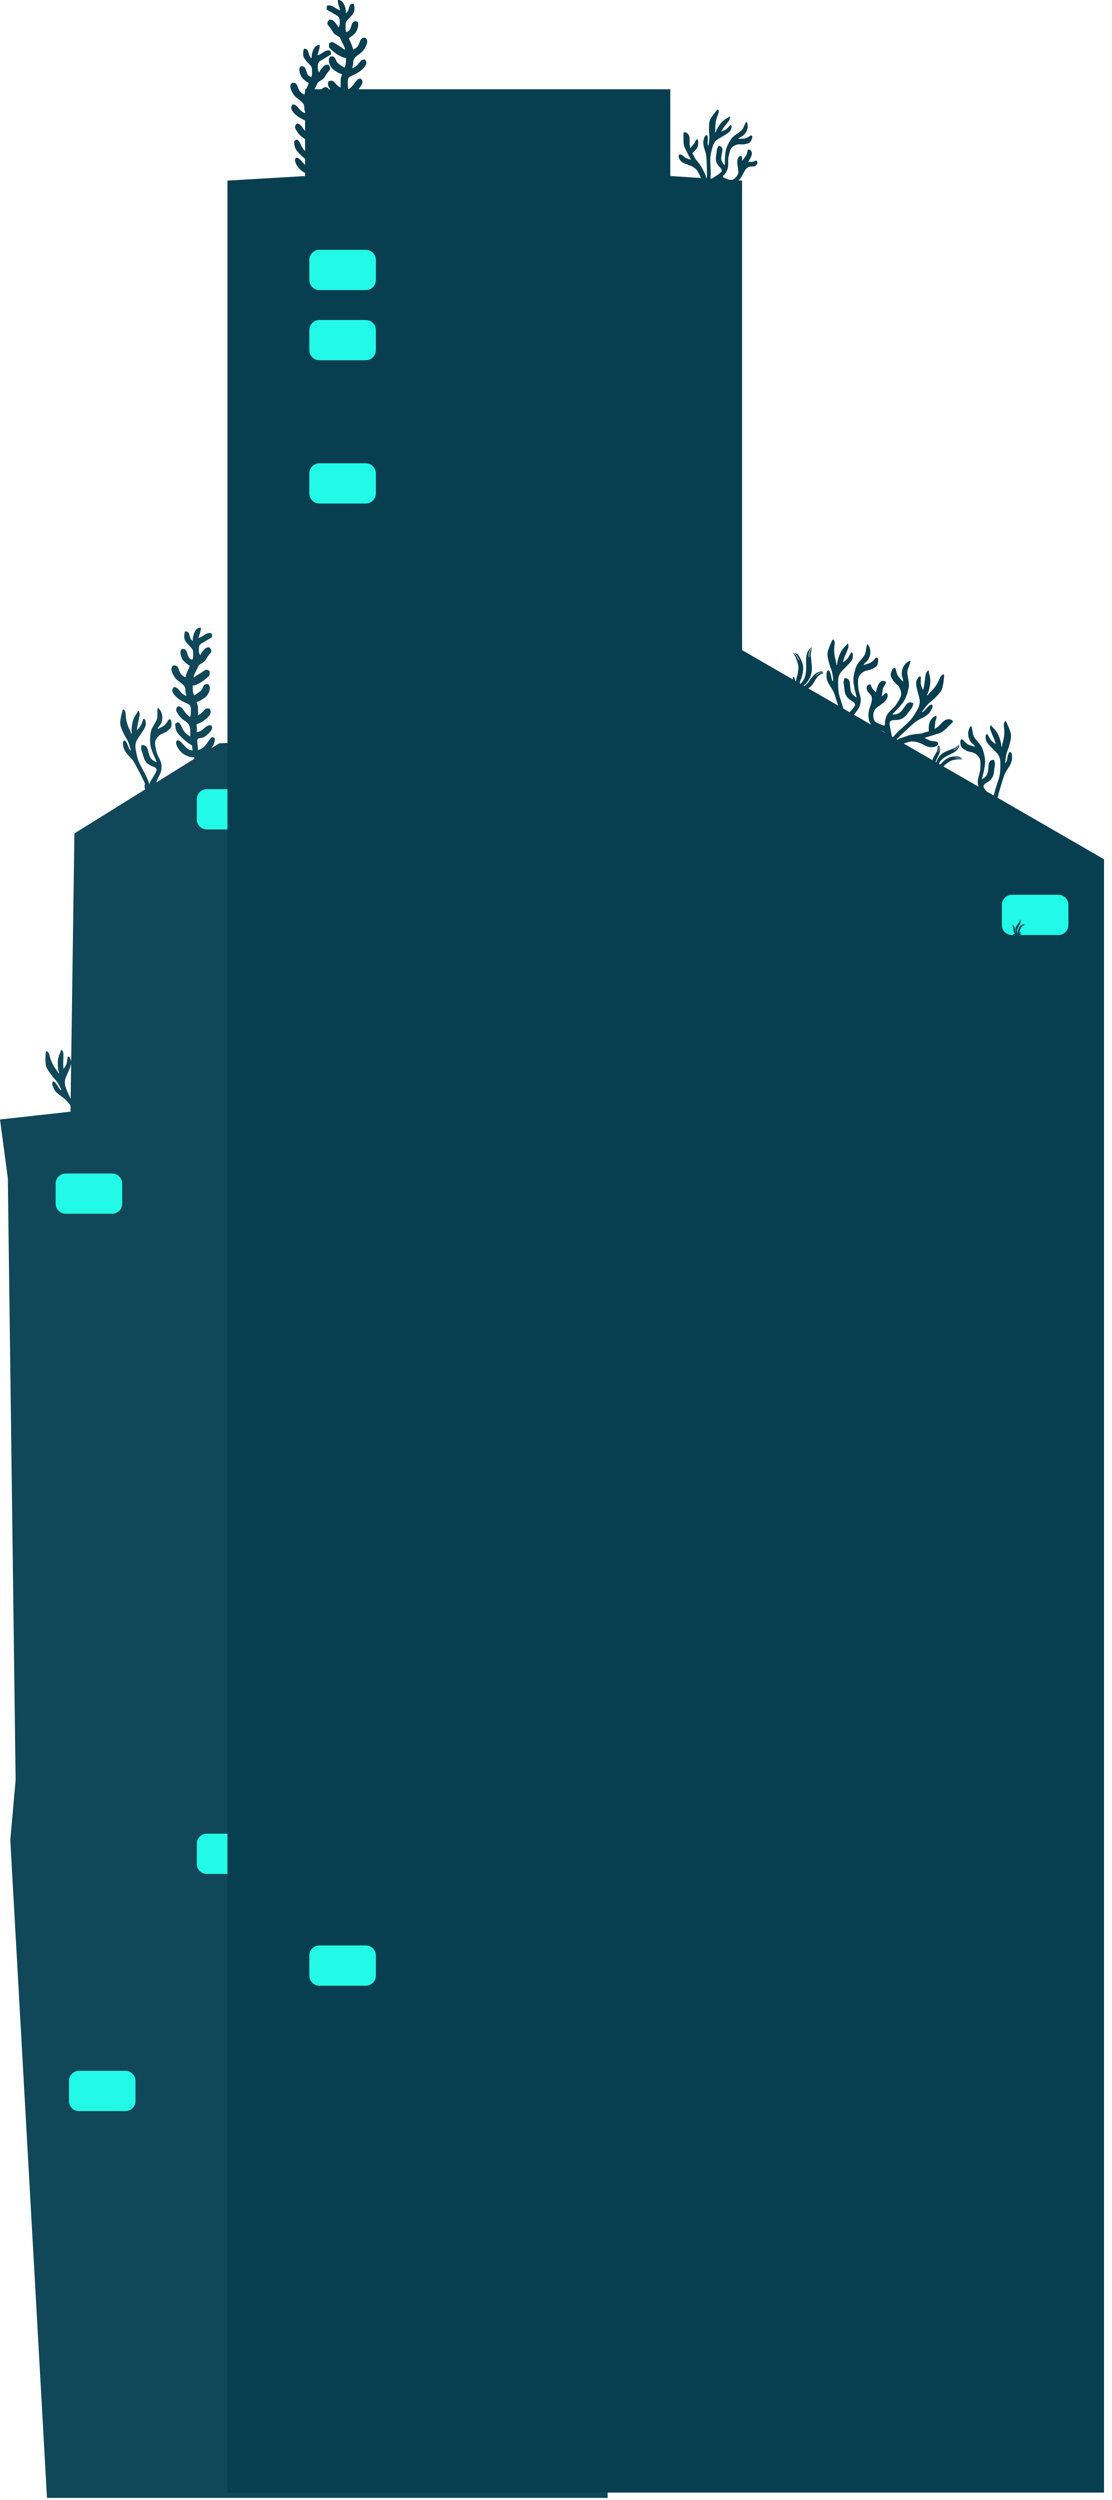 <?xml version="1.0" encoding="UTF-8" standalone="no"?>
<!DOCTYPE svg PUBLIC "-//W3C//DTD SVG 1.1//EN" "http://www.w3.org/Graphics/SVG/1.1/DTD/svg11.dtd">
<svg width="100%" height="100%" viewBox="0 0 284 638" version="1.1" xmlns="http://www.w3.org/2000/svg" xmlns:xlink="http://www.w3.org/1999/xlink" xml:space="preserve" xmlns:serif="http://www.serif.com/" style="fill-rule:evenodd;clip-rule:evenodd;stroke-linejoin:round;stroke-miterlimit:2;">
    <g transform="matrix(1,0,0,1,-6840.14,-6289.06)">
        <g transform="matrix(1,0,0,1,18,8.114)">
            <g>
                <g>
                    <g>
                        <g transform="matrix(1,0,0,1,337.14,2528.63)">
                            <path d="M6623.91,3938.99L6541,3942L6504,3965L6503,4036L6485,4038L6487,4053L6488.99,4206.6L6487.63,4221.86L6497,4389.76L6640.18,4389.76L6640.18,3950L6623.91,3938.99Z" style="fill:rgb(16,71,89);"/>
                        </g>
                        <g transform="matrix(0.354,0,0,0.214,5537.5,5520.69)">
                            <path d="M3717.08,4964C3717.08,4957.38 3713.83,4952 3709.83,4952L3676.33,4952C3672.33,4952 3669.08,4957.38 3669.08,4964L3669.08,4988C3669.08,4994.62 3672.33,5000 3676.33,5000L3709.83,5000C3713.83,5000 3717.08,4994.62 3717.08,4988L3717.08,4964Z" style="fill:rgb(34,249,231);"/>
                        </g>
                        <g transform="matrix(0.354,0,0,0.214,5573.54,5422.61)">
                            <path d="M3717.08,4964C3717.08,4957.38 3713.83,4952 3709.83,4952L3676.33,4952C3672.33,4952 3669.08,4957.38 3669.08,4964L3669.08,4988C3669.08,4994.62 3672.33,5000 3676.33,5000L3709.83,5000C3713.83,5000 3717.08,4994.62 3717.08,4988L3717.08,4964Z" style="fill:rgb(34,249,231);"/>
                        </g>
                        <g transform="matrix(0.354,0,0,0.214,5573.54,5689.16)">
                            <path d="M3717.08,4964C3717.08,4957.38 3713.83,4952 3709.83,4952L3676.33,4952C3672.33,4952 3669.08,4957.38 3669.08,4964L3669.08,4988C3669.08,4994.62 3672.33,5000 3676.33,5000L3709.83,5000C3713.83,5000 3717.08,4994.62 3717.08,4988L3717.08,4964Z" style="fill:rgb(34,249,231);"/>
                        </g>
                        <g transform="matrix(0.354,0,0,0.214,5540.9,5749.68)">
                            <path d="M3717.08,4964C3717.08,4957.38 3713.83,4952 3709.83,4952L3676.33,4952C3672.33,4952 3669.08,4957.38 3669.08,4964L3669.08,4988C3669.08,4994.62 3672.33,5000 3676.33,5000L3709.83,5000C3713.83,5000 3717.08,4994.62 3717.08,4988L3717.08,4964Z" style="fill:rgb(34,249,231);"/>
                        </g>
                        <g transform="matrix(1.166,0,0,1.166,-304.662,385.1)">
                            <path d="M6162,5096L6162,5602L6354,5602L6354,5244.53L6274.72,5198.76L6274.72,5096L6259,5095L6259,5076L6179,5076L6179,5095L6162,5096Z" style="fill:rgb(8,63,80);"/>
                        </g>
                        <g transform="matrix(-0.161,0,0,0.161,6900.11,6310.99)">
                            <path d="M0,-7.307C0.225,-10.011 1.02,-10.878 1.339,-12.875C1.71,-15.185 1.238,-17.169 1.847,-19.277C3.727,-25.77 11.581,-29.243 15.941,-33.583C19.304,-36.927 26.214,-47.874 22.809,-53.114C20.449,-56.747 15.747,-55.887 13.682,-52.728C12.113,-50.329 11.186,-46.082 9.492,-43.101C7.863,-40.242 4.297,-37.937 1.533,-36.476C-0.424,-44.88 -4.393,-50.684 -5.374,-54.895C-1.596,-57.427 2.22,-59.877 5.18,-63.532C8.948,-68.186 13.151,-84.01 3.538,-81.293C0.822,-80.526 -0.096,-78.364 -1.001,-75.852C-3.532,-68.828 -2.626,-67.591 -9.211,-64.106C-10.066,-65.887 -10.801,-67.522 -10.706,-70.209C-10.382,-79.223 -11.91,-79.467 -4.414,-86.942C3.479,-94.812 4.788,-98.727 2.302,-109.393C-3.152,-109.393 -3.718,-107.471 -5.11,-102.988C-5.705,-101.069 -5.986,-99.321 -6.811,-97.782C-7.373,-96.73 -9.038,-94.734 -9.979,-94.043C-9.979,-102.528 -13.285,-115.535 -23.028,-115.535C-23.028,-109.035 -20.493,-104.241 -19.19,-98.648C-20.735,-99.465 -22.304,-99.991 -23.915,-100.83C-29.68,-103.834 -32.477,-108.057 -39.914,-106.324C-40.544,-103.615 -40.681,-103.801 -40.681,-100.182L-24.779,-90.756C-21.312,-88.983 -20.003,-86.718 -19.884,-82.582C-19.788,-79.166 -19.423,-73.861 -22.259,-71.784C-22.967,-74.438 -25.574,-77.737 -27.421,-79.671C-30.651,-83.054 -30.663,-84.064 -36.843,-84.064C-42.618,-75.439 -38.093,-77.071 -31.721,-66.159C-30.075,-63.344 -29.746,-62.683 -27.221,-60.684L-21.084,-56.84C-19.106,-55.604 -18.541,-52.973 -17.403,-50.544C-15.326,-46.118 -11.945,-41.674 -11.515,-36.476C-14.052,-37.152 -15.209,-39.022 -17.645,-40.322C-20.03,-41.599 -21.635,-42.692 -23.795,-44.15C-31.396,-49.288 -31.754,-49.862 -36.843,-46.452C-36.843,-39.701 -37.782,-40.675 -33.993,-37.023C-28.852,-32.068 -17.403,-23.592 -9.979,-23.428C-9.979,-16.605 -10.08,-12.66 -12.283,-8.075C-13.526,-8.732 -14.42,-9.032 -15.792,-9.936C-17.217,-10.878 -17.815,-11.491 -19.345,-12.525C-22.268,-14.494 -23.344,-14.973 -25.098,-18.287C-26.38,-20.711 -27.244,-24.255 -29.686,-25.298C-39.148,-29.33 -39.564,-14.339 -31.234,-6.01C-28.672,-3.448 -23.798,-0.776 -20.478,0.888C-18.703,1.778 -17.686,1.919 -16.121,2.672C-19.229,9.151 -18.422,14.196 -18.422,23.395C-21.081,22.684 -24.098,20.006 -26.028,17.95C-26.037,17.938 -27.035,16.784 -27.095,16.716C-30.63,12.69 -31.401,11.97 -37.612,13.417C-38.565,17.514 -39.133,18.954 -37.169,22.953L-32.965,27.959C-32.424,28.404 -31.865,28.873 -31.267,29.331C-21.061,37.164 -23.536,34.42 -16.121,37.979C-16.121,44.101 -17.594,43.94 -16.121,50.26C-25.394,49.49 -26.025,44.558 -32.714,40.745C-40.487,36.316 -44.563,43.063 -36.273,51.223C-33.487,53.963 -31.246,56.767 -27.34,58.41C-22.319,60.526 -17.31,58.697 -17.217,63.99C-17.149,67.827 -18.422,73.201 -18.422,78.662C-31.904,75.52 -34.007,61.874 -41.45,57.935C-43.162,58.84 -43.76,59.217 -45.286,60.239C-45.286,75.358 -32.062,83.407 -20.726,89.405C-23.35,94.37 -27.367,101.611 -26.097,107.059C-21.084,108.228 -18.604,106.387 -16.647,101.928C-14.949,98.055 -12.648,94.576 -12.283,90.174C9.468,90.174 19.507,68.231 15.35,64.077C12.812,61.539 8.847,65.78 7.2,67.439C2.421,72.25 -2.068,79.25 -9.979,79.426C-9.246,76.285 -9.211,75.822 -9.211,71.752C-6.102,69.671 -3.15,67.893 -0.173,65.439C1.402,64.139 2.564,63.416 4.043,61.979C12.478,53.781 17.654,50.672 17.654,37.212C15.107,35.505 13.724,32.819 10.401,36.841C6.073,42.074 6.374,50.547 -6.141,57.167C-6.141,53 -6.568,48.423 -5.848,44.412C-3.541,31.581 5.488,34.37 13.019,21.829C14.454,19.438 17.362,16.378 15.684,12.376C12.621,5.06 5.962,12.896 4.077,15.96C1.605,19.977 -2.206,23.828 -6.141,26.465C-7.071,22.471 -7.537,15.777 -6.873,11.151C-6.159,6.196 -1.225,5.197 2.813,3.184C9.611,-0.209 15.79,-3.921 20.131,-10.2C23.509,-15.08 22.806,-16.868 19.955,-21.123C10.855,-20.92 10.359,-9.721 0,-7.307" style="fill:rgb(8,62,79);"/>
                        </g>
                        <g transform="matrix(0.161,0,0,0.161,6912.11,6299.5)">
                            <path d="M0,-7.307C0.225,-10.011 1.02,-10.878 1.339,-12.875C1.71,-15.185 1.238,-17.169 1.847,-19.277C3.727,-25.77 11.581,-29.243 15.941,-33.583C19.304,-36.927 26.214,-47.874 22.809,-53.114C20.449,-56.747 15.747,-55.887 13.682,-52.728C12.113,-50.329 11.186,-46.082 9.492,-43.101C7.863,-40.242 4.297,-37.937 1.533,-36.476C-0.424,-44.88 -4.393,-50.684 -5.374,-54.895C-1.596,-57.427 2.22,-59.877 5.18,-63.532C8.948,-68.186 13.151,-84.01 3.538,-81.293C0.822,-80.526 -0.096,-78.364 -1.001,-75.852C-3.532,-68.828 -2.626,-67.591 -9.211,-64.106C-10.066,-65.887 -10.801,-67.522 -10.706,-70.209C-10.382,-79.223 -11.91,-79.467 -4.414,-86.942C3.479,-94.812 4.788,-98.727 2.302,-109.393C-3.152,-109.393 -3.718,-107.471 -5.11,-102.988C-5.705,-101.069 -5.986,-99.321 -6.811,-97.782C-7.373,-96.73 -9.038,-94.734 -9.979,-94.043C-9.979,-102.528 -13.285,-115.535 -23.028,-115.535C-23.028,-109.035 -20.493,-104.241 -19.19,-98.648C-20.735,-99.465 -22.304,-99.991 -23.915,-100.83C-29.68,-103.834 -32.477,-108.057 -39.914,-106.324C-40.544,-103.615 -40.681,-103.801 -40.681,-100.182L-24.779,-90.756C-21.312,-88.983 -20.003,-86.718 -19.884,-82.582C-19.788,-79.166 -19.423,-73.861 -22.259,-71.784C-22.967,-74.438 -25.574,-77.737 -27.421,-79.671C-30.651,-83.054 -30.663,-84.064 -36.843,-84.064C-42.618,-75.439 -38.093,-77.071 -31.721,-66.159C-30.075,-63.344 -29.746,-62.683 -27.221,-60.684L-21.084,-56.84C-19.106,-55.604 -18.541,-52.973 -17.403,-50.544C-15.326,-46.118 -11.945,-41.674 -11.515,-36.476C-14.052,-37.152 -15.209,-39.022 -17.645,-40.322C-20.03,-41.599 -21.635,-42.692 -23.795,-44.15C-31.396,-49.288 -31.754,-49.862 -36.843,-46.452C-36.843,-39.701 -37.782,-40.675 -33.993,-37.023C-28.852,-32.068 -17.403,-23.592 -9.979,-23.428C-9.979,-16.605 -10.08,-12.66 -12.283,-8.075C-13.526,-8.732 -14.42,-9.032 -15.792,-9.936C-17.217,-10.878 -17.815,-11.491 -19.345,-12.525C-22.268,-14.494 -23.344,-14.973 -25.098,-18.287C-26.38,-20.711 -27.244,-24.255 -29.686,-25.298C-39.148,-29.33 -39.564,-14.339 -31.234,-6.01C-28.672,-3.448 -23.798,-0.776 -20.478,0.888C-18.703,1.778 -17.686,1.919 -16.121,2.672C-19.229,9.151 -18.422,14.196 -18.422,23.395C-21.081,22.684 -24.098,20.006 -26.028,17.95C-26.037,17.938 -27.035,16.784 -27.095,16.716C-30.63,12.69 -31.401,11.97 -37.612,13.417C-38.565,17.514 -39.133,18.954 -37.169,22.953L-32.965,27.959C-32.424,28.404 -31.865,28.873 -31.267,29.331C-21.061,37.164 -23.536,34.42 -16.121,37.979C-16.121,44.101 -17.594,43.94 -16.121,50.26C-25.394,49.49 -26.025,44.558 -32.714,40.745C-40.487,36.316 -44.563,43.063 -36.273,51.223C-33.487,53.963 -31.246,56.767 -27.34,58.41C-22.319,60.526 -17.31,58.697 -17.217,63.99C-17.149,67.827 -18.422,73.201 -18.422,78.662C-31.904,75.52 -34.007,61.874 -41.45,57.935C-43.162,58.84 -43.76,59.217 -45.286,60.239C-45.286,75.358 -32.062,83.407 -20.726,89.405C-23.35,94.37 -27.367,101.611 -26.097,107.059C-21.084,108.228 -18.604,106.387 -16.647,101.928C-14.949,98.055 -12.648,94.576 -12.283,90.174C9.468,90.174 19.507,68.231 15.35,64.077C12.812,61.539 8.847,65.78 7.2,67.439C2.421,72.25 -2.068,79.25 -9.979,79.426C-9.246,76.285 -9.211,75.822 -9.211,71.752C-6.102,69.671 -3.15,67.893 -0.173,65.439C1.402,64.139 2.564,63.416 4.043,61.979C12.478,53.781 17.654,50.672 17.654,37.212C15.107,35.505 13.724,32.819 10.401,36.841C6.073,42.074 6.374,50.547 -6.141,57.167C-6.141,53 -6.568,48.423 -5.848,44.412C-3.541,31.581 5.488,34.37 13.019,21.829C14.454,19.438 17.362,16.378 15.684,12.376C12.621,5.06 5.962,12.896 4.077,15.96C1.605,19.977 -2.206,23.828 -6.141,26.465C-7.071,22.471 -7.537,15.777 -6.873,11.151C-6.159,6.196 -1.225,5.197 2.813,3.184C9.611,-0.209 15.79,-3.921 20.131,-10.2C23.509,-15.08 22.806,-16.868 19.955,-21.123C10.855,-20.92 10.359,-9.721 0,-7.307" style="fill:rgb(8,62,79);"/>
                        </g>
                        <g transform="matrix(-0.161,0,0,0.161,6869.74,6459.68)">
                            <path d="M0,-7.307C0.225,-10.011 1.02,-10.878 1.339,-12.875C1.71,-15.185 1.238,-17.169 1.847,-19.277C3.727,-25.77 11.581,-29.243 15.941,-33.583C19.304,-36.927 26.214,-47.874 22.809,-53.114C20.449,-56.747 15.747,-55.887 13.682,-52.728C12.113,-50.329 11.186,-46.082 9.492,-43.101C7.863,-40.242 4.297,-37.937 1.533,-36.476C-0.424,-44.88 -4.393,-50.684 -5.374,-54.895C-1.596,-57.427 2.22,-59.877 5.18,-63.532C8.948,-68.186 13.151,-84.01 3.538,-81.293C0.822,-80.526 -0.096,-78.364 -1.001,-75.852C-3.532,-68.828 -2.626,-67.591 -9.211,-64.106C-10.066,-65.887 -10.801,-67.522 -10.706,-70.209C-10.382,-79.223 -11.91,-79.467 -4.414,-86.942C3.479,-94.812 4.788,-98.727 2.302,-109.393C-3.152,-109.393 -3.718,-107.471 -5.11,-102.988C-5.705,-101.069 -5.986,-99.321 -6.811,-97.782C-7.373,-96.73 -9.038,-94.734 -9.979,-94.043C-9.979,-102.528 -13.285,-115.535 -23.028,-115.535C-23.028,-109.035 -20.493,-104.241 -19.19,-98.648C-20.735,-99.465 -22.304,-99.991 -23.915,-100.83C-29.68,-103.834 -32.477,-108.057 -39.914,-106.324C-40.544,-103.615 -40.681,-103.801 -40.681,-100.182L-24.779,-90.756C-21.312,-88.983 -20.003,-86.718 -19.884,-82.582C-19.788,-79.166 -19.423,-73.861 -22.259,-71.784C-22.967,-74.438 -25.574,-77.737 -27.421,-79.671C-30.651,-83.054 -30.663,-84.064 -36.843,-84.064C-42.618,-75.439 -38.093,-77.071 -31.721,-66.159C-30.075,-63.344 -29.746,-62.683 -27.221,-60.684L-21.084,-56.84C-19.106,-55.604 -18.541,-52.973 -17.403,-50.544C-15.326,-46.118 -11.945,-41.674 -11.515,-36.476C-14.052,-37.152 -15.209,-39.022 -17.645,-40.322C-20.03,-41.599 -21.635,-42.692 -23.795,-44.15C-31.396,-49.288 -31.754,-49.862 -36.843,-46.452C-36.843,-39.701 -37.782,-40.675 -33.993,-37.023C-28.852,-32.068 -17.403,-23.592 -9.979,-23.428C-9.979,-16.605 -10.08,-12.66 -12.283,-8.075C-13.526,-8.732 -14.42,-9.032 -15.792,-9.936C-17.217,-10.878 -17.815,-11.491 -19.345,-12.525C-22.268,-14.494 -23.344,-14.973 -25.098,-18.287C-26.38,-20.711 -27.244,-24.255 -29.686,-25.298C-39.148,-29.33 -39.564,-14.339 -31.234,-6.01C-28.672,-3.448 -23.798,-0.776 -20.478,0.888C-18.703,1.778 -17.686,1.919 -16.121,2.672C-19.229,9.151 -18.422,14.196 -18.422,23.395C-21.081,22.684 -24.098,20.006 -26.028,17.95C-26.037,17.938 -27.035,16.784 -27.095,16.716C-30.63,12.69 -31.401,11.97 -37.612,13.417C-38.565,17.514 -39.133,18.954 -37.169,22.953L-32.965,27.959C-32.424,28.404 -31.865,28.873 -31.267,29.331C-21.061,37.164 -23.536,34.42 -16.121,37.979C-16.121,44.101 -17.594,43.94 -16.121,50.26C-25.394,49.49 -26.025,44.558 -32.714,40.745C-40.487,36.316 -44.563,43.063 -36.273,51.223C-33.487,53.963 -31.246,56.767 -27.34,58.41C-22.319,60.526 -17.31,58.697 -17.217,63.99C-17.149,67.827 -18.422,73.201 -18.422,78.662C-31.904,75.52 -34.007,61.874 -41.45,57.935C-43.162,58.84 -43.76,59.217 -45.286,60.239C-45.286,75.358 -32.062,83.407 -20.726,89.405C-23.35,94.37 -27.367,101.611 -26.097,107.059C-21.084,108.228 -18.604,106.387 -16.647,101.928C-14.949,98.055 -12.648,94.576 -12.283,90.174C9.468,90.174 19.507,68.231 15.35,64.077C12.812,61.539 8.847,65.78 7.2,67.439C2.421,72.25 -2.068,79.25 -9.979,79.426C-9.246,76.285 -9.211,75.822 -9.211,71.752C-6.102,69.671 -3.15,67.893 -0.173,65.439C1.402,64.139 2.564,63.416 4.043,61.979C12.478,53.781 17.654,50.672 17.654,37.212C15.107,35.505 13.724,32.819 10.401,36.841C6.073,42.074 6.374,50.547 -6.141,57.167C-6.141,53 -6.568,48.423 -5.848,44.412C-3.541,31.581 5.488,34.37 13.019,21.829C14.454,19.438 17.362,16.378 15.684,12.376C12.621,5.06 5.962,12.896 4.077,15.96C1.605,19.977 -2.206,23.828 -6.141,26.465C-7.071,22.471 -7.537,15.777 -6.873,11.151C-6.159,6.196 -1.225,5.197 2.813,3.184C9.611,-0.209 15.79,-3.921 20.131,-10.2C23.509,-15.08 22.806,-16.868 19.955,-21.123C10.855,-20.92 10.359,-9.721 0,-7.307" style="fill:rgb(16,71,89);"/>
                        </g>
                        <g transform="matrix(0.354,0,0,0.214,5602.29,5284.97)">
                            <path d="M3717.08,4964C3717.08,4957.38 3713.83,4952 3709.83,4952L3676.33,4952C3672.33,4952 3669.08,4957.38 3669.08,4964L3669.08,4988C3669.08,4994.62 3672.33,5000 3676.33,5000L3709.83,5000C3713.83,5000 3717.08,4994.62 3717.08,4988L3717.08,4964Z" style="fill:rgb(34,249,231);"/>
                        </g>
                        <g transform="matrix(0.354,0,0,0.214,5602.29,5302.88)">
                            <path d="M3717.08,4964C3717.08,4957.38 3713.83,4952 3709.83,4952L3676.33,4952C3672.33,4952 3669.08,4957.38 3669.08,4964L3669.08,4988C3669.08,4994.62 3672.33,5000 3676.33,5000L3709.83,5000C3713.83,5000 3717.08,4994.62 3717.08,4988L3717.08,4964Z" style="fill:rgb(34,249,231);"/>
                        </g>
                        <g transform="matrix(0.354,0,0,0.214,5602.29,5339.44)">
                            <path d="M3717.08,4964C3717.08,4957.38 3713.83,4952 3709.83,4952L3676.33,4952C3672.33,4952 3669.08,4957.38 3669.08,4964L3669.08,4988C3669.08,4994.62 3672.33,5000 3676.33,5000L3709.83,5000C3713.83,5000 3717.08,4994.62 3717.08,4988L3717.08,4964Z" style="fill:rgb(34,249,231);"/>
                        </g>
                        <g transform="matrix(0.354,0,0,0.214,5602.29,5717.68)">
                            <path d="M3717.08,4964C3717.08,4957.38 3713.83,4952 3709.83,4952L3676.33,4952C3672.33,4952 3669.08,4957.38 3669.08,4964L3669.08,4988C3669.08,4994.62 3672.33,5000 3676.33,5000L3709.83,5000C3713.83,5000 3717.08,4994.62 3717.08,4988L3717.08,4964Z" style="fill:rgb(34,249,231);"/>
                        </g>
                        <g transform="matrix(0.354,0,0,0.214,5779.16,5449.56)">
                            <path d="M3717.08,4964C3717.08,4957.38 3713.83,4952 3709.83,4952L3676.33,4952C3672.33,4952 3669.08,4957.38 3669.08,4964L3669.08,4988C3669.08,4994.62 3672.33,5000 3676.33,5000L3709.83,5000C3713.83,5000 3717.08,4994.62 3717.08,4988L3717.08,4964Z" style="fill:rgb(34,249,231);"/>
                        </g>
                        <g transform="matrix(-0.096,-0.026,-0.026,0.096,7008.49,6318.41)">
                            <path d="M0,48.928C0.095,44.624 4.591,31.946 5.37,24.364C5.72,20.975 6.515,18.629 6.814,15.828C8.236,2.57 4.918,-9.458 1.844,-18.923C-3.611,-35.705 -18.706,-41.754 -20.96,-55.992C-21.534,-59.611 -22.923,-69.704 -24.562,-73.113C-26.862,-72.501 -27.451,-71.114 -28.673,-68.783C-34.396,-57.874 -32.2,-44.223 -24.34,-34.96C-21.841,-32.014 -17.114,-29.259 -16.118,-25.525C-19.37,-26.284 -22.49,-27.615 -25.494,-28.43C-29.537,-29.531 -30.972,-29.93 -34.11,-32.098C-35.921,-33.346 -39.466,-36.41 -40.673,-37.815C-41.8,-39.121 -43.465,-41.643 -45.27,-42.358C-51.922,-44.993 -50.159,-29.617 -47.397,-24.949C-45.643,-21.978 -44.178,-21.374 -41.21,-19.623C-38.569,-18.066 -36.441,-16.631 -33.683,-15.636C-21.991,-11.416 -21.232,-14.668 -11.429,-6.419C-1.896,1.602 -3.464,10.974 -3.811,23.625C-4.214,38.267 -12.359,47.711 -8.919,62.451C-7.744,67.484 -6.824,70.7 -4.307,74.815C-0.461,81.106 -5.499,79.941 -15.111,81.405C-19.54,82.08 -24.639,82.903 -28.288,80.287C-34.194,76.053 -39.182,67.101 -38.871,59.746C-38.405,48.82 -22.371,30.658 -30.189,17.712C-31.614,15.35 -32.57,15.156 -36.076,15.156C-38.022,18.061 -38.939,21.856 -40.246,25.568L-40.682,26.668C-42.508,18.82 -48.329,10.67 -47.269,2.433C-46.817,-1.069 -47.117,-3.75 -48.357,-6.336C-68.058,-6.336 -57.104,20.527 -56.031,25.132C-59.193,23.617 -62.951,23.273 -66.476,21.761C-70.389,20.082 -71.581,17.849 -75.222,15.924C-83.087,20.084 -80.021,28.5 -73.061,32.182C-64.438,36.746 -55.715,31.934 -51.222,59.471C-49.092,72.541 -39.062,93.102 -22.296,93.482C-17.365,93.596 -12.935,93.482 -9.095,92.794C9.483,89.469 8.953,90.673 15.678,107.706C18.509,114.869 16.694,118.886 17.803,126.304C18.511,131.025 21.031,130.753 21.27,131.3C21.368,131.533 21.691,131.491 21.837,131.527C30.101,133.557 31.572,125.428 34.584,119.588C39.743,109.582 49.985,95.578 57.764,87.502L60.337,84.701C60.487,84.537 60.932,84.077 61.081,83.909C65.227,79.277 67.77,78.201 73.66,75.766C79.5,73.354 88.517,72.146 96.73,71.97C120.944,71.453 128.424,46.136 110.298,53.3C106.473,54.812 104.901,56.581 100.382,57.2C97.19,57.64 90.299,58.139 87.504,58.139C90.426,53.773 95.758,49.397 99.133,45.206L111.087,31.832C115.074,26.932 117.13,21.007 118.663,14.845L123.305,-1.351C123.356,-1.506 123.457,-1.718 123.502,-1.867C125.43,-8.675 110.134,-8.098 105.349,4.603C103.24,10.21 102.414,17.52 100.026,23.073C98.951,25.568 98.113,26.259 97.48,28.973L95.947,28.973C95.161,25.598 91.858,19.72 90.322,16.172C88.126,11.095 89.53,5.774 85.2,2.873C80.959,5.714 78.323,16.467 79.722,22.926C81.452,30.926 85.018,35.108 88.272,41.253C83.233,44.627 80.122,50.508 75.128,54.208C67.525,59.842 59.462,64.86 53.197,72.191L40.994,86.086C38.891,88.865 37.821,92.374 35.307,94.214C35.845,87.75 49.629,43.422 51.966,37.954C57.594,24.798 69.082,15.389 69.112,-0.17C69.127,-7.857 69.169,-10.869 64.476,-14.013C57.007,-9.014 59.431,7.908 53.73,12.084C53.73,5.227 54.787,-2.017 56.118,-8.553C57.274,-14.238 60.239,-20.151 61.858,-25.843C63.864,-32.895 67.202,-44.189 66.802,-51.61C66.506,-57.121 65.158,-59.954 63.798,-63.996C62.226,-68.666 61.464,-70.696 59.351,-74.897C57.516,-78.541 56.846,-82.543 53.73,-84.629C50.143,-81.999 49.74,-77.056 50.439,-72.149C51.96,-61.469 51.571,-50.747 49.133,-40.869C48.26,-37.337 46.138,-29.99 46.054,-26.294L44.518,-26.294C44.518,-32.555 43.221,-36.099 41.784,-41.209C34.883,-65.75 23.042,-68.852 21.491,-74.65L19.19,-74.65C18.717,-68.989 17.555,-68.917 19.728,-62.908C23.688,-51.966 28.586,-44.046 31.47,-31.667C27.076,-34.608 23.924,-37.285 20.128,-41.048L12.283,-54.694C7.985,-54.336 8.424,-50.436 8.383,-46.254C8.302,-38.254 12.13,-34.68 16.644,-29.121L31.45,-13.992C31.559,-13.879 31.715,-13.712 31.826,-13.601C31.937,-13.487 32.092,-13.319 32.202,-13.21C32.608,-12.791 33.403,-12.002 33.724,-11.661C33.834,-11.545 33.996,-11.386 34.1,-11.27C34.208,-11.153 34.363,-10.988 34.465,-10.866C39.318,-5.191 42.035,1.671 42.244,9.756C42.462,18.231 42.244,26.994 41.455,34.349C41.022,38.374 40.209,42.03 39.315,45.26C35.158,60.284 26.097,82.502 26.097,96.516L24.779,93.999C24.022,92.571 23.813,92.182 23.054,91.118C20.956,88.181 3.475,70.93 3.407,65.826C3.344,61.208 8.487,58.372 11.963,56.285C30.388,45.237 26.685,30.715 29.1,19.686C29.682,17.021 30.197,14.872 29.518,11.769C29.079,9.749 28.251,5.696 27.633,4.409C12.887,4.737 15.696,17.287 14.28,27.131C13.326,33.757 13.066,36.253 9.996,40.503C7.45,44.03 3.959,46.832 0,48.928" style="fill:rgb(8,63,80);"/>
                        </g>
                        <g transform="matrix(0.1,0.058,-0.058,0.1,7052.9,6458.38)">
                            <path d="M0,48.928C0.095,44.624 4.591,31.946 5.37,24.364C5.72,20.975 6.515,18.629 6.814,15.828C8.236,2.57 4.918,-9.458 1.844,-18.923C-3.611,-35.705 -18.706,-41.754 -20.96,-55.992C-21.534,-59.611 -22.923,-69.704 -24.562,-73.113C-26.862,-72.501 -27.451,-71.114 -28.673,-68.783C-34.396,-57.874 -32.2,-44.223 -24.34,-34.96C-21.841,-32.014 -17.114,-29.259 -16.118,-25.525C-19.37,-26.284 -22.49,-27.615 -25.494,-28.43C-29.537,-29.531 -30.972,-29.93 -34.11,-32.098C-35.921,-33.346 -39.466,-36.41 -40.673,-37.815C-41.8,-39.121 -43.465,-41.643 -45.27,-42.358C-51.922,-44.993 -50.159,-29.617 -47.397,-24.949C-45.643,-21.978 -44.178,-21.374 -41.21,-19.623C-38.569,-18.066 -36.441,-16.631 -33.683,-15.636C-21.991,-11.416 -21.232,-14.668 -11.429,-6.419C-1.896,1.602 -3.464,10.974 -3.811,23.625C-4.214,38.267 -12.359,47.711 -8.919,62.451C-7.744,67.484 -6.824,70.7 -4.307,74.815C-0.461,81.106 -5.499,79.941 -15.111,81.405C-19.54,82.08 -24.639,82.903 -28.288,80.287C-34.194,76.053 -39.182,67.101 -38.871,59.746C-38.405,48.82 -22.371,30.658 -30.189,17.712C-31.614,15.35 -32.57,15.156 -36.076,15.156C-38.022,18.061 -38.939,21.856 -40.246,25.568L-40.682,26.668C-42.508,18.82 -48.329,10.67 -47.269,2.433C-46.817,-1.069 -47.117,-3.75 -48.357,-6.336C-68.058,-6.336 -57.104,20.527 -56.031,25.132C-59.193,23.617 -62.951,23.273 -66.476,21.761C-70.389,20.082 -71.581,17.849 -75.222,15.924C-83.087,20.084 -80.021,28.5 -73.061,32.182C-64.438,36.746 -55.715,31.934 -51.222,59.471C-49.092,72.541 -39.062,93.102 -22.296,93.482C-17.365,93.596 -12.935,93.482 -9.095,92.794C9.483,89.469 8.953,90.673 15.678,107.706C18.509,114.869 16.694,118.886 17.803,126.304C18.511,131.025 21.031,130.753 21.27,131.3C21.368,131.533 21.691,131.491 21.837,131.527C30.101,133.557 31.572,125.428 34.584,119.588C39.743,109.582 49.985,95.578 57.764,87.502L60.337,84.701C60.487,84.537 60.932,84.077 61.081,83.909C65.227,79.277 67.77,78.201 73.66,75.766C79.5,73.354 88.517,72.146 96.73,71.97C120.944,71.453 128.424,46.136 110.298,53.3C106.473,54.812 104.901,56.581 100.382,57.2C97.19,57.64 90.299,58.139 87.504,58.139C90.426,53.773 95.758,49.397 99.133,45.206L111.087,31.832C115.074,26.932 117.13,21.007 118.663,14.845L123.305,-1.351C123.356,-1.506 123.457,-1.718 123.502,-1.867C125.43,-8.675 110.134,-8.098 105.349,4.603C103.24,10.21 102.414,17.52 100.026,23.073C98.951,25.568 98.113,26.259 97.48,28.973L95.947,28.973C95.161,25.598 91.858,19.72 90.322,16.172C88.126,11.095 89.53,5.774 85.2,2.873C80.959,5.714 78.323,16.467 79.722,22.926C81.452,30.926 85.018,35.108 88.272,41.253C83.233,44.627 80.122,50.508 75.128,54.208C67.525,59.842 59.462,64.86 53.197,72.191L40.994,86.086C38.891,88.865 37.821,92.374 35.307,94.214C35.845,87.75 49.629,43.422 51.966,37.954C57.594,24.798 69.082,15.389 69.112,-0.17C69.127,-7.857 69.169,-10.869 64.476,-14.013C57.007,-9.014 59.431,7.908 53.73,12.084C53.73,5.227 54.787,-2.017 56.118,-8.553C57.274,-14.238 60.239,-20.151 61.858,-25.843C63.864,-32.895 67.202,-44.189 66.802,-51.61C66.506,-57.121 65.158,-59.954 63.798,-63.996C62.226,-68.666 61.464,-70.696 59.351,-74.897C57.516,-78.541 56.846,-82.543 53.73,-84.629C50.143,-81.999 49.74,-77.056 50.439,-72.149C51.96,-61.469 51.571,-50.747 49.133,-40.869C48.26,-37.337 46.138,-29.99 46.054,-26.294L44.518,-26.294C44.518,-32.555 43.221,-36.099 41.784,-41.209C34.883,-65.75 23.042,-68.852 21.491,-74.65L19.19,-74.65C18.717,-68.989 17.555,-68.917 19.728,-62.908C23.688,-51.966 28.586,-44.046 31.47,-31.667C27.076,-34.608 23.924,-37.285 20.128,-41.048L12.283,-54.694C7.985,-54.336 8.424,-50.436 8.383,-46.254C8.302,-38.254 12.13,-34.68 16.644,-29.121L31.45,-13.992C31.559,-13.879 31.715,-13.712 31.826,-13.601C31.937,-13.487 32.092,-13.319 32.202,-13.21C32.608,-12.791 33.403,-12.002 33.724,-11.661C33.834,-11.545 33.996,-11.386 34.1,-11.27C34.208,-11.153 34.363,-10.988 34.465,-10.866C39.318,-5.191 42.035,1.671 42.244,9.756C42.462,18.231 42.244,26.994 41.455,34.349C41.022,38.374 40.209,42.03 39.315,45.26C35.158,60.284 26.097,82.502 26.097,96.516L24.779,93.999C24.022,92.571 23.813,92.182 23.054,91.118C20.956,88.181 3.475,70.93 3.407,65.826C3.344,61.208 8.487,58.372 11.963,56.285C30.388,45.237 26.685,30.715 29.1,19.686C29.682,17.021 30.197,14.872 29.518,11.769C29.079,9.749 28.251,5.696 27.633,4.409C12.887,4.737 15.696,17.287 14.28,27.131C13.326,33.757 13.066,36.253 9.996,40.503C7.45,44.03 3.959,46.832 0,48.928" style="fill:rgb(8,63,80);"/>
                        </g>
                        <g transform="matrix(-0.111,0,0,0.111,7040.89,6453.5)">
                            <path d="M0,48.928C0.095,44.624 4.591,31.946 5.37,24.364C5.72,20.975 6.515,18.629 6.814,15.828C8.236,2.57 4.918,-9.458 1.844,-18.923C-3.611,-35.705 -18.706,-41.754 -20.96,-55.992C-21.534,-59.611 -22.923,-69.704 -24.562,-73.113C-26.862,-72.501 -27.451,-71.114 -28.673,-68.783C-34.396,-57.874 -32.2,-44.223 -24.34,-34.96C-21.841,-32.014 -17.114,-29.259 -16.118,-25.525C-19.37,-26.284 -22.49,-27.615 -25.494,-28.43C-29.537,-29.531 -30.972,-29.93 -34.11,-32.098C-35.921,-33.346 -39.466,-36.41 -40.673,-37.815C-41.8,-39.121 -43.465,-41.643 -45.27,-42.358C-51.922,-44.993 -50.159,-29.617 -47.397,-24.949C-45.643,-21.978 -44.178,-21.374 -41.21,-19.623C-38.569,-18.066 -36.441,-16.631 -33.683,-15.636C-21.991,-11.416 -21.232,-14.668 -11.429,-6.419C-1.896,1.602 -3.464,10.974 -3.811,23.625C-4.214,38.267 -12.359,47.711 -8.919,62.451C-7.744,67.484 -6.824,70.7 -4.307,74.815C-0.461,81.106 8.953,90.673 15.678,107.706C18.509,114.869 16.694,118.886 17.803,126.304C18.511,131.025 21.031,130.753 21.27,131.3C21.368,131.533 21.691,131.491 21.837,131.527C30.101,133.557 31.572,125.428 34.584,119.588C39.743,109.582 37.821,92.374 35.307,94.214C35.845,87.75 49.629,43.422 51.966,37.954C57.594,24.798 69.082,15.389 69.112,-0.17C69.127,-7.857 69.169,-10.869 64.476,-14.013C57.007,-9.014 59.431,7.908 53.73,12.084C53.73,5.227 54.787,-2.017 56.118,-8.553C57.274,-14.238 60.239,-20.151 61.858,-25.843C63.864,-32.895 67.202,-44.189 66.802,-51.61C66.506,-57.121 65.158,-59.954 63.798,-63.996C62.226,-68.666 61.464,-70.696 59.351,-74.897C57.516,-78.541 56.846,-82.543 53.73,-84.629C50.143,-81.999 49.74,-77.056 50.439,-72.149C51.96,-61.469 51.571,-50.747 49.133,-40.869C48.26,-37.337 46.138,-29.99 46.054,-26.294L44.518,-26.294C44.518,-32.555 43.221,-36.099 41.784,-41.209C34.883,-65.75 23.042,-68.852 21.491,-74.65L19.19,-74.65C18.717,-68.989 17.555,-68.917 19.728,-62.908C23.688,-51.966 28.586,-44.046 31.47,-31.667C27.076,-34.608 23.924,-37.285 20.128,-41.048L12.283,-54.694C7.985,-54.336 8.424,-50.436 8.383,-46.254C8.302,-38.254 12.13,-34.68 16.644,-29.121L31.45,-13.992C31.559,-13.879 31.715,-13.712 31.826,-13.601C31.937,-13.487 32.092,-13.319 32.202,-13.21C32.608,-12.791 33.403,-12.002 33.724,-11.661C33.834,-11.545 33.996,-11.386 34.1,-11.27C34.208,-11.153 34.363,-10.988 34.465,-10.866C39.318,-5.191 42.035,1.671 42.244,9.756C42.462,18.231 42.244,26.994 41.455,34.349C41.022,38.374 40.209,42.03 39.315,45.26C35.158,60.284 26.097,82.502 26.097,96.516L24.779,93.999C24.022,92.571 23.813,92.182 23.054,91.118C20.956,88.181 3.475,70.93 3.407,65.826C3.344,61.208 8.487,58.372 11.963,56.285C30.388,45.237 26.685,30.715 29.1,19.686C29.682,17.021 30.197,14.872 29.518,11.769C29.079,9.749 28.251,5.696 27.633,4.409C12.887,4.737 15.696,17.287 14.28,27.131C13.326,33.757 13.066,36.253 9.996,40.503C7.45,44.03 3.959,46.832 0,48.928" style="fill:rgb(8,63,80);"/>
                        </g>
                        <g transform="matrix(-0.109,0.02,0.02,0.109,6861.18,6470.1)">
                            <path d="M0,48.928C0.095,44.624 4.591,31.946 5.37,24.364C5.72,20.975 6.515,18.629 6.814,15.828C8.236,2.57 4.918,-9.458 1.844,-18.923C-3.611,-35.705 -18.706,-41.754 -20.96,-55.992C-21.534,-59.611 -22.923,-69.704 -24.562,-73.113C-26.862,-72.501 -27.451,-71.114 -28.673,-68.783C-34.396,-57.874 -32.2,-44.223 -24.34,-34.96C-21.841,-32.014 -17.114,-29.259 -16.118,-25.525C-19.37,-26.284 -22.49,-27.615 -25.494,-28.43C-29.537,-29.531 -30.972,-29.93 -34.11,-32.098C-35.921,-33.346 -39.466,-36.41 -40.673,-37.815C-41.8,-39.121 -43.465,-41.643 -45.27,-42.358C-51.922,-44.993 -50.159,-29.617 -47.397,-24.949C-45.643,-21.978 -44.178,-21.374 -41.21,-19.623C-38.569,-18.066 -36.441,-16.631 -33.683,-15.636C-21.991,-11.416 -21.232,-14.668 -11.429,-6.419C-1.896,1.602 -3.464,10.974 -3.811,23.625C-4.214,38.267 -12.359,47.711 -8.919,62.451C-7.744,67.484 -6.824,70.7 -4.307,74.815C-0.461,81.106 8.953,90.673 15.678,107.706C18.509,114.869 16.694,118.886 17.803,126.304C18.511,131.025 21.031,130.753 21.27,131.3C21.368,131.533 21.691,131.491 21.837,131.527C30.101,133.557 31.572,125.428 34.584,119.588C39.743,109.582 37.821,92.374 35.307,94.214C35.845,87.75 49.629,43.422 51.966,37.954C57.594,24.798 69.082,15.389 69.112,-0.17C69.127,-7.857 69.169,-10.869 64.476,-14.013C57.007,-9.014 59.431,7.908 53.73,12.084C53.73,5.227 54.787,-2.017 56.118,-8.553C57.274,-14.238 60.239,-20.151 61.858,-25.843C63.864,-32.895 67.202,-44.189 66.802,-51.61C66.506,-57.121 65.158,-59.954 63.798,-63.996C62.226,-68.666 61.464,-70.696 59.351,-74.897C57.516,-78.541 56.846,-82.543 53.73,-84.629C50.143,-81.999 49.74,-77.056 50.439,-72.149C51.96,-61.469 51.571,-50.747 49.133,-40.869C48.26,-37.337 46.138,-29.99 46.054,-26.294L44.518,-26.294C44.518,-32.555 43.221,-36.099 41.784,-41.209C34.883,-65.75 23.042,-68.852 21.491,-74.65L19.19,-74.65C18.717,-68.989 17.555,-68.917 19.728,-62.908C23.688,-51.966 28.586,-44.046 31.47,-31.667C27.076,-34.608 23.924,-37.285 20.128,-41.048L12.283,-54.694C7.985,-54.336 8.424,-50.436 8.383,-46.254C8.302,-38.254 12.13,-34.68 16.644,-29.121L31.45,-13.992C31.559,-13.879 31.715,-13.712 31.826,-13.601C31.937,-13.487 32.092,-13.319 32.202,-13.21C32.608,-12.791 33.403,-12.002 33.724,-11.661C33.834,-11.545 33.996,-11.386 34.1,-11.27C34.208,-11.153 34.363,-10.988 34.465,-10.866C39.318,-5.191 42.035,1.671 42.244,9.756C42.462,18.231 42.244,26.994 41.455,34.349C41.022,38.374 40.209,42.03 39.315,45.26C35.158,60.284 26.097,82.502 26.097,96.516L24.779,93.999C24.022,92.571 23.813,92.182 23.054,91.118C20.956,88.181 3.475,70.93 3.407,65.826C3.344,61.208 8.487,58.372 11.963,56.285C30.388,45.237 26.685,30.715 29.1,19.686C29.682,17.021 30.197,14.872 29.518,11.769C29.079,9.749 28.251,5.696 27.633,4.409C12.887,4.737 15.696,17.287 14.28,27.131C13.326,33.757 13.066,36.253 9.996,40.503C7.45,44.03 3.959,46.832 0,48.928" style="fill:rgb(16,71,89);"/>
                        </g>
                        <g transform="matrix(-0.103,0.04,0.04,0.103,6842.89,6555.75)">
                            <path d="M0,48.928C0.095,44.624 4.591,31.946 5.37,24.364C5.72,20.975 6.515,18.629 6.814,15.828C8.236,2.57 4.918,-9.458 1.844,-18.923C-3.611,-35.705 -18.706,-41.754 -20.96,-55.992C-21.534,-59.611 -22.923,-69.704 -24.562,-73.113C-26.862,-72.501 -27.451,-71.114 -28.673,-68.783C-34.396,-57.874 -32.2,-44.223 -24.34,-34.96C-21.841,-32.014 -17.114,-29.259 -16.118,-25.525C-19.37,-26.284 -22.49,-27.615 -25.494,-28.43C-29.537,-29.531 -30.972,-29.93 -34.11,-32.098C-35.921,-33.346 -39.466,-36.41 -40.673,-37.815C-41.8,-39.121 -43.465,-41.643 -45.27,-42.358C-51.922,-44.993 -50.159,-29.617 -47.397,-24.949C-45.643,-21.978 -44.178,-21.374 -41.21,-19.623C-38.569,-18.066 -36.441,-16.631 -33.683,-15.636C-21.991,-11.416 -21.232,-14.668 -11.429,-6.419C-1.896,1.602 -3.464,10.974 -3.811,23.625C-4.214,38.267 -12.359,47.711 -8.919,62.451C-7.744,67.484 -6.824,70.7 -4.307,74.815C-0.461,81.106 8.953,90.673 15.678,107.706C18.509,114.869 16.694,118.886 17.803,126.304C18.511,131.025 21.031,130.753 21.27,131.3C21.368,131.533 21.691,131.491 21.837,131.527C30.101,133.557 31.572,125.428 34.584,119.588C39.743,109.582 37.821,92.374 35.307,94.214C35.845,87.75 49.629,43.422 51.966,37.954C57.594,24.798 69.082,15.389 69.112,-0.17C69.127,-7.857 69.169,-10.869 64.476,-14.013C57.007,-9.014 59.431,7.908 53.73,12.084C53.73,5.227 54.787,-2.017 56.118,-8.553C57.274,-14.238 60.239,-20.151 61.858,-25.843C63.864,-32.895 67.202,-44.189 66.802,-51.61C66.506,-57.121 65.158,-59.954 63.798,-63.996C62.226,-68.666 61.464,-70.696 59.351,-74.897C57.516,-78.541 56.846,-82.543 53.73,-84.629C50.143,-81.999 49.74,-77.056 50.439,-72.149C51.96,-61.469 51.571,-50.747 49.133,-40.869C48.26,-37.337 46.138,-29.99 46.054,-26.294L44.518,-26.294C44.518,-32.555 43.221,-36.099 41.784,-41.209C34.883,-65.75 23.042,-68.852 21.491,-74.65L19.19,-74.65C18.717,-68.989 17.555,-68.917 19.728,-62.908C23.688,-51.966 28.586,-44.046 31.47,-31.667C27.076,-34.608 23.924,-37.285 20.128,-41.048L12.283,-54.694C7.985,-54.336 8.424,-50.436 8.383,-46.254C8.302,-38.254 12.13,-34.68 16.644,-29.121L31.45,-13.992C31.559,-13.879 31.715,-13.712 31.826,-13.601C31.937,-13.487 32.092,-13.319 32.202,-13.21C32.608,-12.791 33.403,-12.002 33.724,-11.661C33.834,-11.545 33.996,-11.386 34.1,-11.27C34.208,-11.153 34.363,-10.988 34.465,-10.866C39.318,-5.191 42.035,1.671 42.244,9.756C42.462,18.231 42.244,26.994 41.455,34.349C41.022,38.374 40.209,42.03 39.315,45.26C35.158,60.284 26.097,82.502 26.097,96.516L24.779,93.999C24.022,92.571 23.813,92.182 23.054,91.118C20.956,88.181 3.475,70.93 3.407,65.826C3.344,61.208 8.487,58.372 11.963,56.285C30.388,45.237 26.685,30.715 29.1,19.686C29.682,17.021 30.197,14.872 29.518,11.769C29.079,9.749 28.251,5.696 27.633,4.409C12.887,4.737 15.696,17.287 14.28,27.131C13.326,33.757 13.066,36.253 9.996,40.503C7.45,44.03 3.959,46.832 0,48.928" style="fill:rgb(16,71,89);"/>
                        </g>
                        <g transform="matrix(0.111,0,0,0.111,7072.94,6474.35)">
                            <path d="M0,48.928C0.095,44.624 4.591,31.946 5.37,24.364C5.72,20.975 6.515,18.629 6.814,15.828C8.236,2.57 4.918,-9.458 1.844,-18.923C-3.611,-35.705 -18.706,-41.754 -20.96,-55.992C-21.534,-59.611 -22.923,-69.704 -24.562,-73.113C-26.862,-72.501 -27.451,-71.114 -28.673,-68.783C-34.396,-57.874 -32.2,-44.223 -24.34,-34.96C-21.841,-32.014 -17.114,-29.259 -16.118,-25.525C-19.37,-26.284 -22.49,-27.615 -25.494,-28.43C-29.537,-29.531 -30.972,-29.93 -34.11,-32.098C-35.921,-33.346 -39.466,-36.41 -40.673,-37.815C-41.8,-39.121 -43.465,-41.643 -45.27,-42.358C-51.922,-44.993 -50.159,-29.617 -47.397,-24.949C-45.643,-21.978 -44.178,-21.374 -41.21,-19.623C-38.569,-18.066 -36.441,-16.631 -33.683,-15.636C-21.991,-11.416 -21.232,-14.668 -11.429,-6.419C-1.896,1.602 -3.464,10.974 -3.811,23.625C-4.214,38.267 -12.359,47.711 -8.919,62.451C-7.744,67.484 -6.824,70.7 -4.307,74.815C-0.461,81.106 8.953,90.673 15.678,107.706C18.509,114.869 16.694,118.886 17.803,126.304C18.511,131.025 21.031,130.753 21.27,131.3C21.368,131.533 21.691,131.491 21.837,131.527C30.101,133.557 31.572,125.428 34.584,119.588C39.743,109.582 37.821,92.374 35.307,94.214C35.845,87.75 49.629,43.422 51.966,37.954C57.594,24.798 69.082,15.389 69.112,-0.17C69.127,-7.857 69.169,-10.869 64.476,-14.013C57.007,-9.014 59.431,7.908 53.73,12.084C53.73,5.227 54.787,-2.017 56.118,-8.553C57.274,-14.238 60.239,-20.151 61.858,-25.843C63.864,-32.895 67.202,-44.189 66.802,-51.61C66.506,-57.121 65.158,-59.954 63.798,-63.996C62.226,-68.666 61.464,-70.696 59.351,-74.897C57.516,-78.541 56.846,-82.543 53.73,-84.629C50.143,-81.999 49.74,-77.056 50.439,-72.149C51.96,-61.469 51.571,-50.747 49.133,-40.869C48.26,-37.337 46.138,-29.99 46.054,-26.294L44.518,-26.294C44.518,-32.555 43.221,-36.099 41.784,-41.209C34.883,-65.75 23.042,-68.852 21.491,-74.65L19.19,-74.65C18.717,-68.989 17.555,-68.917 19.728,-62.908C23.688,-51.966 28.586,-44.046 31.47,-31.667C27.076,-34.608 23.924,-37.285 20.128,-41.048L12.283,-54.694C7.985,-54.336 8.424,-50.436 8.383,-46.254C8.302,-38.254 12.13,-34.68 16.644,-29.121L31.45,-13.992C31.559,-13.879 31.715,-13.712 31.826,-13.601C31.937,-13.487 32.092,-13.319 32.202,-13.21C32.608,-12.791 33.403,-12.002 33.724,-11.661C33.834,-11.545 33.996,-11.386 34.1,-11.27C34.208,-11.153 34.363,-10.988 34.465,-10.866C39.318,-5.191 42.035,1.671 42.244,9.756C42.462,18.231 42.244,26.994 41.455,34.349C41.022,38.374 40.209,42.03 39.315,45.26C35.158,60.284 26.097,82.502 26.097,96.516L24.779,93.999C24.022,92.571 23.813,92.182 23.054,91.118C20.956,88.181 3.475,70.93 3.407,65.826C3.344,61.208 8.487,58.372 11.963,56.285C30.388,45.237 26.685,30.715 29.1,19.686C29.682,17.021 30.197,14.872 29.518,11.769C29.079,9.749 28.251,5.696 27.633,4.409C12.887,4.737 15.696,17.287 14.28,27.131C13.326,33.757 13.066,36.253 9.996,40.503C7.45,44.03 3.959,46.832 0,48.928" style="fill:rgb(8,63,80);"/>
                        </g>
                        <g transform="matrix(-0.049,-0.028,-0.028,0.049,7024.1,6455.39)">
                            <path d="M0,-178.845C0,-171.672 -1.324,-161.61 -4.322,-155.534C-6.237,-151.658 -10.675,-144.87 -13.817,-142.769C-13.213,-150.011 -2.302,-154.85 -2.302,-180.379C-2.302,-183.026 -2.869,-183.352 -3.069,-185.752L-4.605,-185.752C-4.605,-177.396 -7.502,-175.567 -9.385,-169.04C-10.102,-166.559 -10.882,-163.514 -12.152,-161.063C-13.368,-158.723 -14.83,-155.928 -16.432,-153.828C-21.1,-147.703 -26.271,-141.29 -30.26,-134.652C-31.839,-132.026 -33.225,-130.447 -35,-127.877C-39.503,-121.353 -44.447,-115.2 -48.099,-107.97C-49.522,-105.157 -50.777,-103.298 -52.355,-100.713C-55.824,-95.032 -62.173,-73.968 -62.173,-65.245C-62.173,-62.088 -61.449,-61.379 -61.736,-58.654C-62.474,-51.607 -61.392,-43.529 -60.087,-36.628C-58.425,-27.853 -53.422,-21.619 -51.426,-13.05C-60.149,-18.89 -61.811,-29.066 -64.97,-38.651C-67.125,-45.184 -66.147,-48.437 -67.221,-55.591C-68.257,-62.485 -67.546,-64.969 -69.384,-73.385C-71.868,-84.76 -72.654,-92.435 -79.267,-102.647C-81.432,-105.988 -89.465,-115.232 -93.909,-117.174C-96.539,-118.326 -99.28,-118.205 -102.854,-118.205C-100.72,-115.294 -91.398,-111.437 -87.489,-105.94C-84.214,-101.338 -79.826,-93.011 -79.826,-85.202C-83.144,-89.019 -83.374,-94.969 -85.798,-99.19C-89.561,-105.74 -95.263,-114.377 -104.39,-115.136C-103.38,-111.362 -98.598,-107.473 -96.614,-104.488C-94.253,-100.941 -92.522,-95.636 -91.231,-91.449C-83.835,-67.429 -96.787,-36.571 -70.824,-9.772C-68.944,-7.835 -67.439,-6.739 -66.01,-4.607C-92.412,-4.607 -82.382,-3.615 -89.68,2.424C-91.109,3.605 -91.97,3.486 -93.472,4.78C-95.759,6.749 -97.57,12.281 -92.875,12.281C-89.639,12.281 -85.392,10.527 -82.537,9.549C-76.091,7.335 -56.581,12.281 -48.357,12.281C-37.044,12.281 -38.861,9.155 -26.867,9.206C-20.696,9.233 -13.263,9.457 -8.3,8.587C-0.476,7.215 4.54,3.056 9.991,-1.523C12.08,-3.278 13.048,-4.485 13.048,-8.445C8.467,-9.512 5.431,-7.518 1.282,-5.627C-3.825,-3.302 -6.01,-3.071 -13.048,-3.071C-10.183,-7.352 -7.295,-7.635 -2.833,-15.116C-0.837,-18.466 11.862,-32.241 1.536,-32.241C-1.614,-32.241 -11.647,-18.466 -18.422,-16.888C-10.935,-28.066 -9.148,-38.226 -6.228,-51.514L3.714,-76.114C5.096,-79.461 6.371,-80.976 8.282,-83.827C14.381,-92.936 23.472,-100.148 31.653,-107.279C38.342,-113.107 36.685,-112.94 45.304,-117.42L56.258,-124.12C56.44,-124.27 57.74,-125.459 57.857,-125.591C58.918,-126.795 58.478,-125.689 59.103,-127.417C54.148,-127.005 51.548,-124.933 47.508,-123.661C42.558,-122.1 40.753,-121.876 36.324,-119.494C31.156,-116.715 22.382,-108.562 17.654,-107.462C20.561,-111.801 29.071,-118.15 34.082,-120.968C40.224,-124.428 47.741,-125.229 54.169,-128.514L41.862,-130.086C33.703,-129.183 26.906,-125.226 20.102,-121.131C8.449,-114.12 -6.431,-101.769 -13.094,-90.621C-20.615,-78.032 -26.984,-60.022 -29.524,-44.109C-31.622,-30.938 -30.502,-31.643 -35.191,-18.308C-35.664,-16.966 -35.55,-17.121 -36.061,-16.108C-36.692,-14.858 -36.817,-14.733 -37.612,-13.819C-38.162,-20.436 -41.02,-31.14 -42.026,-38.588C-43.079,-46.362 -40.888,-57.579 -38.814,-64.912C-33.375,-84.141 -24.447,-97.611 -14.43,-114.216L-6.516,-127.794C-1.507,-136.957 1.596,-144.805 3.506,-155.382C4.002,-158.129 4.361,-159.124 4.752,-161.861C5.254,-165.373 4.871,-164.045 4.656,-168.095C4.286,-175.026 3.105,-180.352 0.523,-186.275C-0.443,-188.484 -0.601,-189.88 -2.302,-191.126C-1.925,-186.571 0,-184.015 0,-178.845" style="fill:rgb(8,63,80);"/>
                        </g>
                        <g transform="matrix(0.037,0.024,-0.024,0.037,7062.7,6477.98)">
                            <path d="M0,-178.845C0,-171.672 -1.324,-161.61 -4.322,-155.534C-6.237,-151.658 -10.675,-144.87 -13.817,-142.769C-13.213,-150.011 -2.302,-154.85 -2.302,-180.379C-2.302,-183.026 -2.869,-183.352 -3.069,-185.752L-4.605,-185.752C-4.605,-177.396 -7.502,-175.567 -9.385,-169.04C-10.102,-166.559 -10.882,-163.514 -12.152,-161.063C-13.368,-158.723 -14.83,-155.928 -16.432,-153.828C-21.1,-147.703 -26.271,-141.29 -30.26,-134.652C-31.839,-132.026 -33.225,-130.447 -35,-127.877C-39.503,-121.353 -44.447,-115.2 -48.099,-107.97C-49.522,-105.157 -50.777,-103.298 -52.355,-100.713C-55.824,-95.032 -62.173,-73.968 -62.173,-65.245C-62.173,-62.088 -61.449,-61.379 -61.736,-58.654C-62.474,-51.607 -61.392,-43.529 -60.087,-36.628C-58.425,-27.853 -53.422,-21.619 -51.426,-13.05C-60.149,-18.89 -61.811,-29.066 -64.97,-38.651C-67.125,-45.184 -66.147,-48.437 -67.221,-55.591C-68.257,-62.485 -67.546,-64.969 -69.384,-73.385C-71.868,-84.76 -72.654,-92.435 -79.267,-102.647C-81.432,-105.988 -89.465,-115.232 -93.909,-117.174C-96.539,-118.326 -99.28,-118.205 -102.854,-118.205C-100.72,-115.294 -91.398,-111.437 -87.489,-105.94C-84.214,-101.338 -79.826,-93.011 -79.826,-85.202C-83.144,-89.019 -83.374,-94.969 -85.798,-99.19C-89.561,-105.74 -95.263,-114.377 -104.39,-115.136C-103.38,-111.362 -98.598,-107.473 -96.614,-104.488C-94.253,-100.941 -92.522,-95.636 -91.231,-91.449C-83.835,-67.429 -96.787,-36.571 -70.824,-9.772C-68.944,-7.835 -67.439,-6.739 -66.01,-4.607C-92.412,-4.607 -82.382,-3.615 -89.68,2.424C-91.109,3.605 -91.97,3.486 -93.472,4.78C-95.759,6.749 -97.57,12.281 -92.875,12.281C-89.639,12.281 -85.392,10.527 -82.537,9.549C-76.091,7.335 -56.581,12.281 -48.357,12.281C-37.044,12.281 -38.861,9.155 -26.867,9.206C-20.696,9.233 -13.263,9.457 -8.3,8.587C-0.476,7.215 4.54,3.056 9.991,-1.523C12.08,-3.278 13.048,-4.485 13.048,-8.445C8.467,-9.512 5.431,-7.518 1.282,-5.627C-3.825,-3.302 -6.01,-3.071 -13.048,-3.071C-10.183,-7.352 -7.295,-7.635 -2.833,-15.116C-0.837,-18.466 11.862,-32.241 1.536,-32.241C-1.614,-32.241 -11.647,-18.466 -18.422,-16.888C-10.935,-28.066 -9.148,-38.226 -6.228,-51.514L3.714,-76.114C5.096,-79.461 6.371,-80.976 8.282,-83.827C14.381,-92.936 23.472,-100.148 31.653,-107.279C38.342,-113.107 36.685,-112.94 45.304,-117.42L56.258,-124.12C56.44,-124.27 57.74,-125.459 57.857,-125.591C58.918,-126.795 58.478,-125.689 59.103,-127.417C54.148,-127.005 51.548,-124.933 47.508,-123.661C42.558,-122.1 40.753,-121.876 36.324,-119.494C31.156,-116.715 22.382,-108.562 17.654,-107.462C20.561,-111.801 29.071,-118.15 34.082,-120.968C40.224,-124.428 47.741,-125.229 54.169,-128.514L41.862,-130.086C33.703,-129.183 26.906,-125.226 20.102,-121.131C8.449,-114.12 -6.431,-101.769 -13.094,-90.621C-20.615,-78.032 -26.984,-60.022 -29.524,-44.109C-31.622,-30.938 -30.502,-31.643 -35.191,-18.308C-35.664,-16.966 -35.55,-17.121 -36.061,-16.108C-36.692,-14.858 -36.817,-14.733 -37.612,-13.819C-38.162,-20.436 -41.02,-31.14 -42.026,-38.588C-43.079,-46.362 -40.888,-57.579 -38.814,-64.912C-33.375,-84.141 -24.447,-97.611 -14.43,-114.216L-6.516,-127.794C-1.507,-136.957 1.596,-144.805 3.506,-155.382C4.002,-158.129 4.361,-159.124 4.752,-161.861C5.254,-165.373 4.871,-164.045 4.656,-168.095C4.286,-175.026 3.105,-180.352 0.523,-186.275C-0.443,-188.484 -0.601,-189.88 -2.302,-191.126C-1.925,-186.571 0,-184.015 0,-178.845" style="fill:rgb(8,63,80);"/>
                        </g>
                        <g transform="matrix(0.02,0,0,0.02,7082.74,6519.36)">
                            <path d="M0,-178.845C0,-171.672 -1.324,-161.61 -4.322,-155.534C-6.237,-151.658 -10.675,-144.87 -13.817,-142.769C-13.213,-150.011 -2.302,-154.85 -2.302,-180.379C-2.302,-183.026 -2.869,-183.352 -3.069,-185.752L-4.605,-185.752C-4.605,-177.396 -7.502,-175.567 -9.385,-169.04C-10.102,-166.559 -10.882,-163.514 -12.152,-161.063C-13.368,-158.723 -14.83,-155.928 -16.432,-153.828C-21.1,-147.703 -26.271,-141.29 -30.26,-134.652C-31.839,-132.026 -33.225,-130.447 -35,-127.877C-39.503,-121.353 -44.447,-115.2 -48.099,-107.97C-49.522,-105.157 -50.777,-103.298 -52.355,-100.713C-55.824,-95.032 -62.173,-73.968 -62.173,-65.245C-62.173,-62.088 -61.449,-61.379 -61.736,-58.654C-62.474,-51.607 -61.392,-43.529 -60.087,-36.628C-58.425,-27.853 -53.422,-21.619 -51.426,-13.05C-60.149,-18.89 -61.811,-29.066 -64.97,-38.651C-67.125,-45.184 -66.147,-48.437 -67.221,-55.591C-68.257,-62.485 -67.546,-64.969 -69.384,-73.385C-71.868,-84.76 -72.654,-92.435 -79.267,-102.647C-81.432,-105.988 -89.465,-115.232 -93.909,-117.174C-96.539,-118.326 -99.28,-118.205 -102.854,-118.205C-100.72,-115.294 -91.398,-111.437 -87.489,-105.94C-84.214,-101.338 -79.826,-93.011 -79.826,-85.202C-83.144,-89.019 -83.374,-94.969 -85.798,-99.19C-89.561,-105.74 -95.263,-114.377 -104.39,-115.136C-103.38,-111.362 -98.598,-107.473 -96.614,-104.488C-94.253,-100.941 -92.522,-95.636 -91.231,-91.449C-83.835,-67.429 -96.787,-36.571 -70.824,-9.772C-68.944,-7.835 -67.439,-6.739 -66.01,-4.607C-92.412,-4.607 -82.382,-3.615 -89.68,2.424C-91.109,3.605 -91.97,3.486 -93.472,4.78C-95.759,6.749 -97.57,12.281 -92.875,12.281C-89.639,12.281 -85.392,10.527 -82.537,9.549C-76.091,7.335 -56.581,12.281 -48.357,12.281C-37.044,12.281 -38.861,9.155 -26.867,9.206C-20.696,9.233 -13.263,9.457 -8.3,8.587C-0.476,7.215 4.54,3.056 9.991,-1.523C12.08,-3.278 13.048,-4.485 13.048,-8.445C8.467,-9.512 5.431,-7.518 1.282,-5.627C-3.825,-3.302 -6.01,-3.071 -13.048,-3.071C-10.183,-7.352 -7.295,-7.635 -2.833,-15.116C-0.837,-18.466 11.862,-32.241 1.536,-32.241C-1.614,-32.241 -11.647,-18.466 -18.422,-16.888C-10.935,-28.066 -9.148,-38.226 -6.228,-51.514L3.714,-76.114C5.096,-79.461 6.371,-80.976 8.282,-83.827C14.381,-92.936 23.472,-100.148 31.653,-107.279C38.342,-113.107 36.685,-112.94 45.304,-117.42L56.258,-124.12C56.44,-124.27 57.74,-125.459 57.857,-125.591C58.918,-126.795 58.478,-125.689 59.103,-127.417C54.148,-127.005 51.548,-124.933 47.508,-123.661C42.558,-122.1 40.753,-121.876 36.324,-119.494C31.156,-116.715 22.382,-108.562 17.654,-107.462C20.561,-111.801 29.071,-118.15 34.082,-120.968C40.224,-124.428 47.741,-125.229 54.169,-128.514L41.862,-130.086C33.703,-129.183 26.906,-125.226 20.102,-121.131C8.449,-114.12 -6.431,-101.769 -13.094,-90.621C-20.615,-78.032 -26.984,-60.022 -29.524,-44.109C-31.622,-30.938 -30.502,-31.643 -35.191,-18.308C-35.664,-16.966 -35.55,-17.121 -36.061,-16.108C-36.692,-14.858 -36.817,-14.733 -37.612,-13.819C-38.162,-20.436 -41.02,-31.14 -42.026,-38.588C-43.079,-46.362 -40.888,-57.579 -38.814,-64.912C-33.375,-84.141 -24.447,-97.611 -14.43,-114.216L-6.516,-127.794C-1.507,-136.957 1.596,-144.805 3.506,-155.382C4.002,-158.129 4.361,-159.124 4.752,-161.861C5.254,-165.373 4.871,-164.045 4.656,-168.095C4.286,-175.026 3.105,-180.352 0.523,-186.275C-0.443,-188.484 -0.601,-189.88 -2.302,-191.126C-1.925,-186.571 0,-184.015 0,-178.845" style="fill:rgb(8,63,80);"/>
                        </g>
                    </g>
                </g>
            </g>
        </g>
    </g>
</svg>
